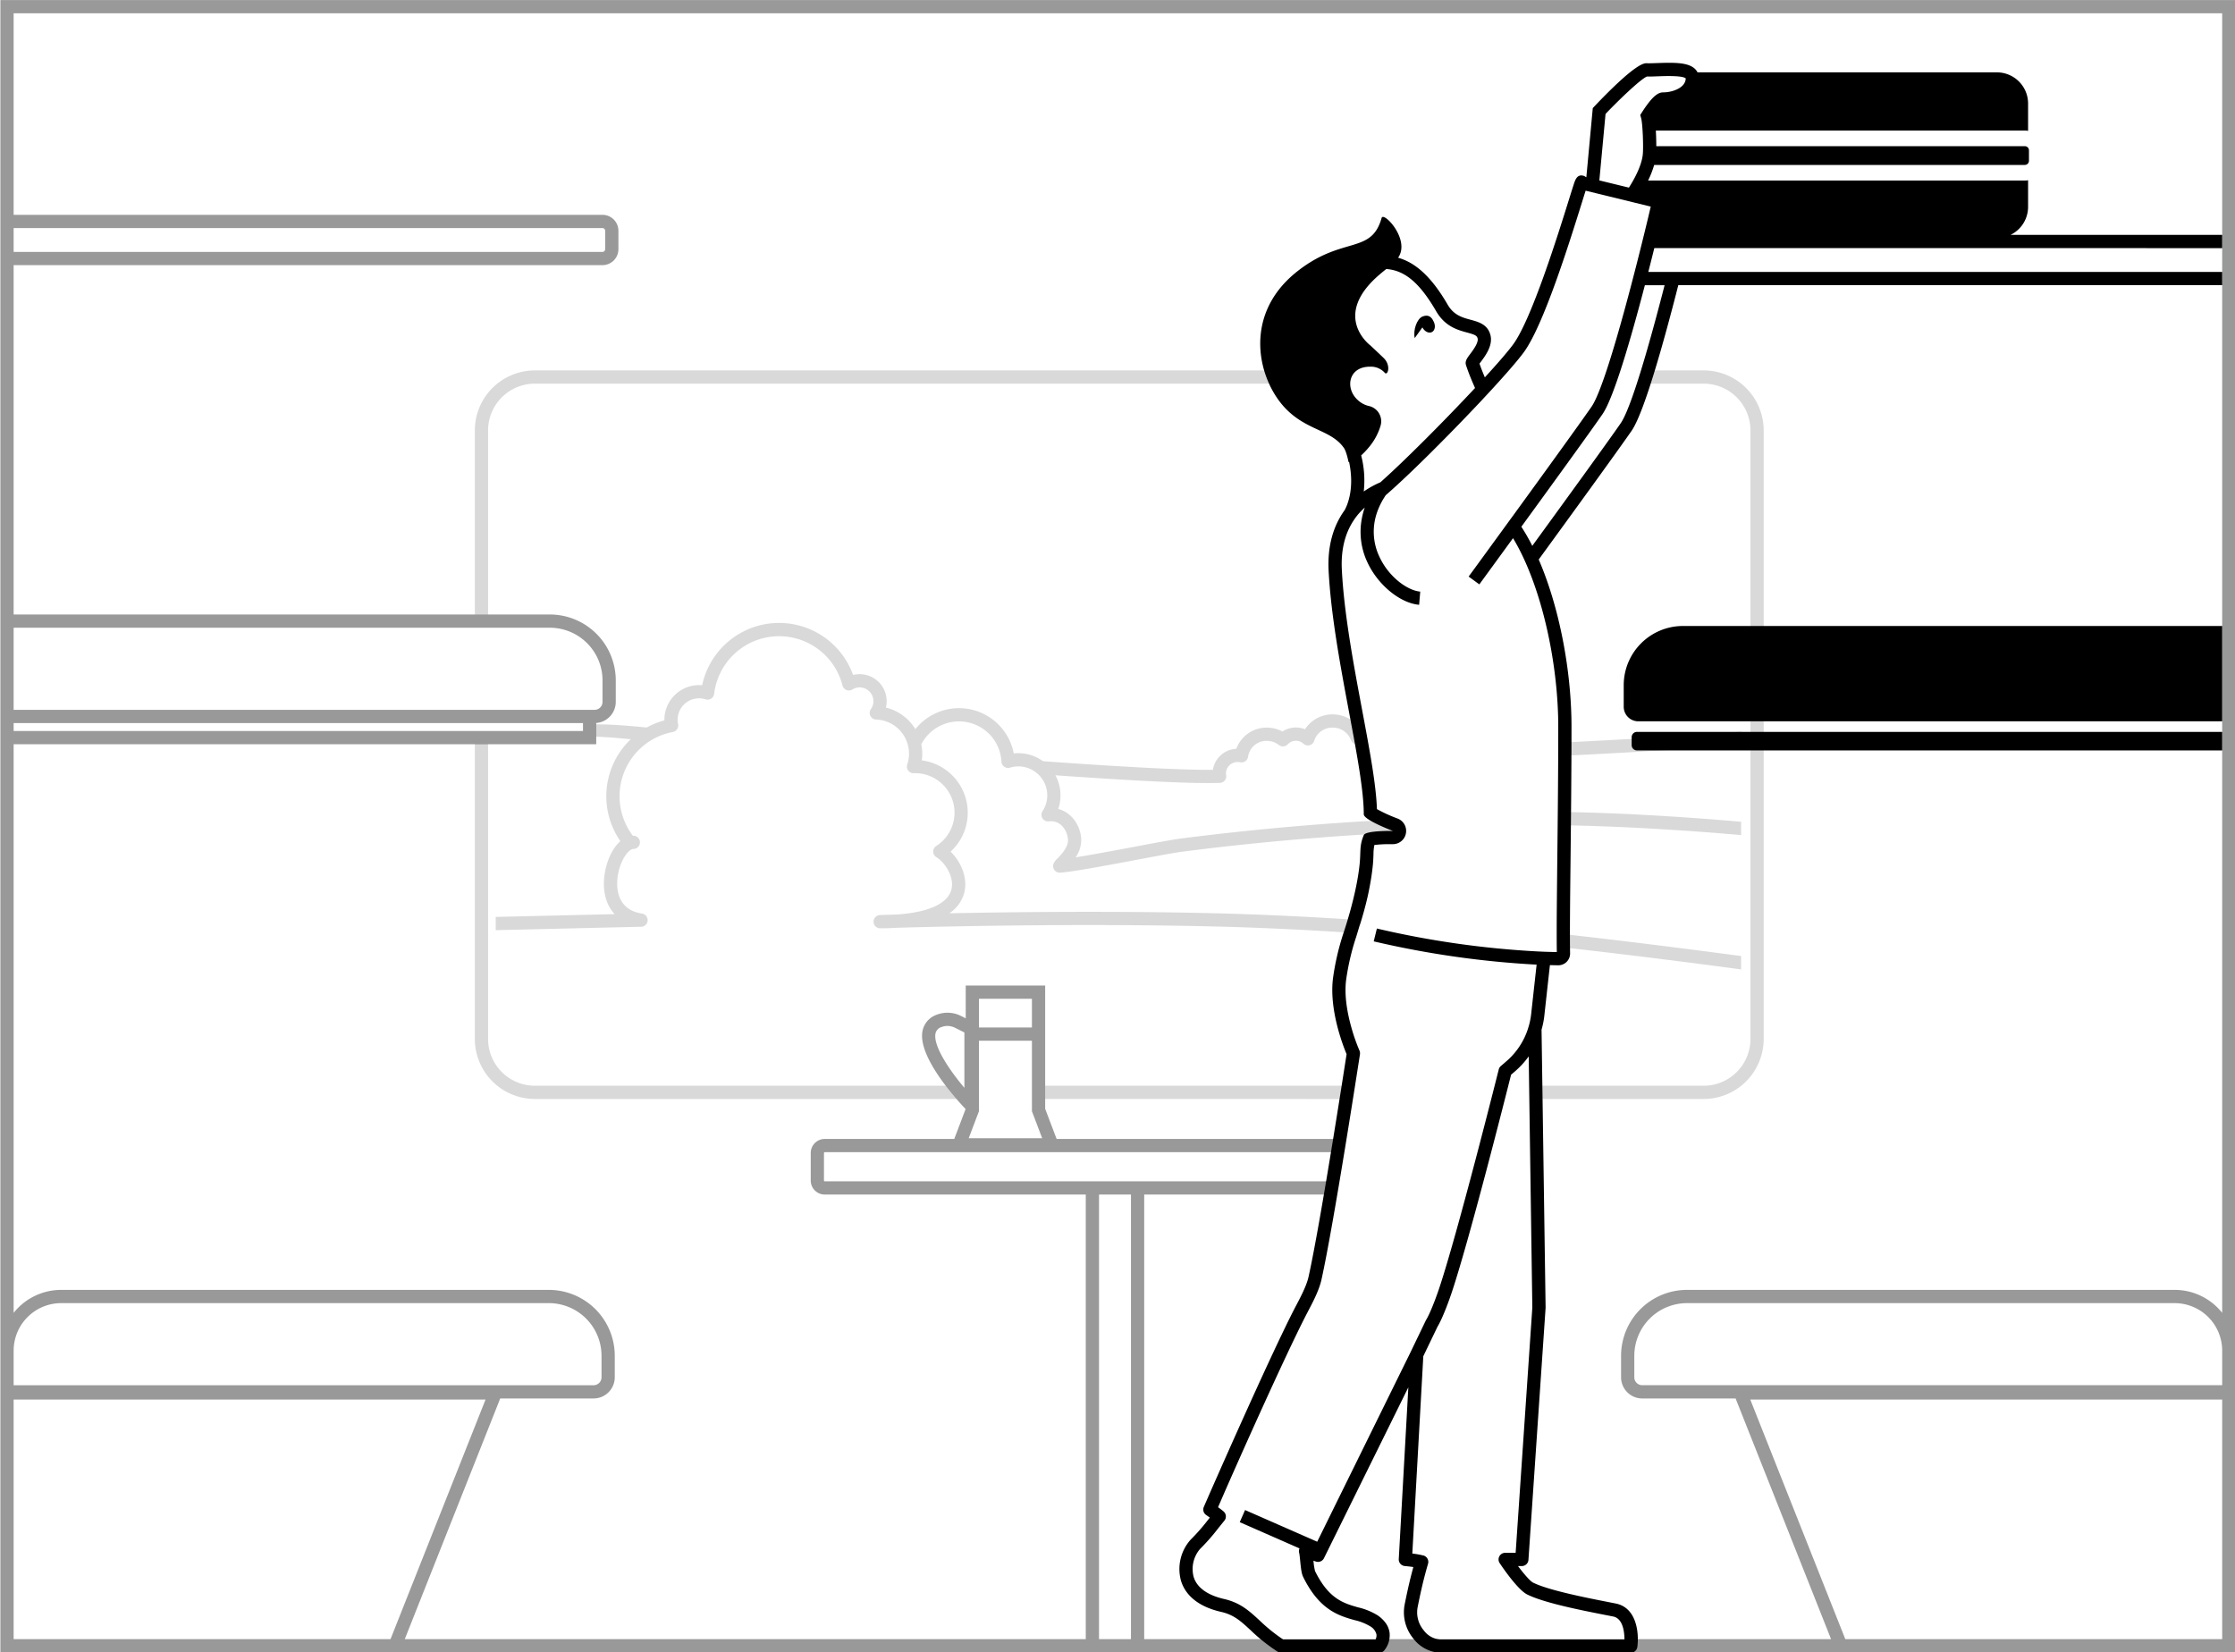 <svg id="Layer_1" data-name="Layer 1" xmlns="http://www.w3.org/2000/svg" viewBox="0 0 844 623.833" width="495" height="366">
  <defs><style>.cls-1{opacity:0.15;}.cls-2{opacity:0.4;}</style></defs><title>i</title><g class="cls-1"><path d="M458.791,344.79c-37.758-.92-75.933-.484-100.31.01a13.535,13.535,0,0,0,5.579-7.5c1.593-5.7-1.144-11.952-5.094-15.789a19.921,19.921,0,0,0-10.874-34.459q.111-.77.153-1.545a17.843,17.843,0,0,0-.338-4.53,16.048,16.048,0,0,1,30.267,6.556,2.5,2.5,0,0,0,3.218,2.265,10.918,10.918,0,0,1,12.3,16.431,2.5,2.5,0,0,0,2.386,3.852,6.5,6.5,0,0,1,.756-.052c3.926,0,6.1,3.481,6.457,6.716.321,2.894-2.469,5.8-3.967,7.367a5.393,5.393,0,0,0-1.545,2.148,2.5,2.5,0,0,0,2.558,3.2c4.638-.3,17.521-2.718,28.886-4.854,7.425-1.4,14.438-2.714,17.294-3.079,27.255-3.489,54.6-5.892,81.791-7.2a9.05,9.05,0,0,1-1.373-4.934c-26.952,1.33-54.044,3.721-81.053,7.178-3,.384-9.758,1.654-17.583,3.125-7.408,1.392-16.075,3.021-22.132,3.98a11.356,11.356,0,0,0,2.094-7.478c-.6-5.414-4.063-9.586-8.637-10.8a15.9,15.9,0,0,0-1.07-12.71c25.864,1.816,46.5,2.934,57.7,2.933,1.692,0,3.177-.025,4.424-.078a2.5,2.5,0,0,0,2.351-2.966,3.922,3.922,0,0,1-.071-.868,4.375,4.375,0,0,1,4.658-4.029,4.931,4.931,0,0,1,.753.092,2.5,2.5,0,0,0,2.948-2.163,7,7,0,0,1,7.326-5.914,7.383,7.383,0,0,1,4.309,1.548,2.5,2.5,0,0,0,3.383-.293,4.178,4.178,0,0,1,5.856-.21,2.5,2.5,0,0,0,4.1-1.116,7.145,7.145,0,0,1,7.215-4.937,7.284,7.284,0,0,1,6.647,4.668,2.5,2.5,0,0,0,3.582,1.336,4.337,4.337,0,0,1,1.833-.548,22.16,22.16,0,0,1-1.117-3.461,9.382,9.382,0,0,1-.212-1.389c-.166.03-.336.045-.5.084a12.468,12.468,0,0,0-10.063-5.687A12.315,12.315,0,0,0,492.8,275.3a9.236,9.236,0,0,0-8.524.856,12.39,12.39,0,0,0-5.474-1.468,12.139,12.139,0,0,0-11.928,8,9.379,9.379,0,0,0-8.845,7.919c-11.2.16-34.56-1.119-64.183-3.246a15.824,15.824,0,0,0-9.306-3.028,15.658,15.658,0,0,0-1.718.094,21.059,21.059,0,0,0-37.155-9.158,17.942,17.942,0,0,0-11.126-8.152A10.206,10.206,0,0,0,322.155,254.8a29.7,29.7,0,0,0-57,3.877c-.145-.013-.29-.023-.433-.031a13.123,13.123,0,0,0-13.818,12.391c-.016.3-.021.6-.016.9a29.648,29.648,0,0,0-6.656,2.7c-6.46-.61-12.846-1.212-19.123-1.189v4.662c4.318.135,8.686.547,13.094.965a29.7,29.7,0,0,0-3.928,38.483c-3.481,3.05-5.851,9.033-6.181,14.661-.316,5.37,1.118,9.794,4.016,12.9L187.2,346.173v5l54.932-1.287a2.5,2.5,0,0,0,.321-4.97c-8.7-1.339-9.6-8.348-9.36-12.408.383-6.519,3.941-11.924,6.061-12a2.5,2.5,0,0,0,.015-5l-.2-.007a24.693,24.693,0,0,1,15.108-39.169,2.5,2.5,0,0,0,1.988-2.958,8.087,8.087,0,0,1,10.387-9.37,2.5,2.5,0,0,0,3.234-2.089,24.7,24.7,0,0,1,48.46-3.15,2.5,2.5,0,0,0,3.742,1.508,5.2,5.2,0,0,1,6.992,7.414,2.5,2.5,0,0,0,1.949,3.941l.232.006a12.9,12.9,0,0,1,11.544,16.976,2.5,2.5,0,0,0,2.445,3.29c.423-.012.85-.02,1.283,0a14.919,14.919,0,0,1,7.226,27.477,2.5,2.5,0,0,0,.052,4.243c3.242,1.964,6.952,7.6,5.632,12.325-1.48,5.3-8.784,8.543-20.779,9.331-3.845.11-6.014.185-6.129.189a2.5,2.5,0,0,0,.088,5c2.217,0,4.284-.066,6.212-.19,17.394-.5,69.1-1.734,120.035-.493,17.021.415,34.433,1.254,51.849,2.4a8.983,8.983,0,0,1,.924-4.949C493.761,346.069,476.076,345.212,458.791,344.79Z"/><path d="M502.315,139.781H201.975a22.691,22.691,0,0,0-22.666,22.666v69.529h5V162.447a17.685,17.685,0,0,1,17.666-17.666H502.213A9.6,9.6,0,0,1,502.315,139.781Z"/><path d="M508.85,409.926H394.683v5H508.212A7.767,7.767,0,0,1,508.85,409.926Z"/><path d="M643.362,139.781h-20.4a8.463,8.463,0,0,1-.455,5h20.851a17.685,17.685,0,0,1,17.666,17.666V392.26a17.685,17.685,0,0,1-17.666,17.666h-63.9a6.979,6.979,0,0,1,.263,5h63.635a22.692,22.692,0,0,0,22.666-22.666V162.447A22.691,22.691,0,0,0,643.362,139.781Z"/><path d="M201.975,409.926a17.685,17.685,0,0,1-17.666-17.666V280.851h-5V392.26a22.692,22.692,0,0,0,22.666,22.666H361.2c-1.256-1.454-2.659-3.153-4.067-5Z"/></g><path d="M537.132,123.537c.825,1.575,2.428,2.366,3.6,1.767s1.472-2.391.653-3.99c-.02-.038-.045-.07-.066-.108-.847-1.847-2.126-2.578-4.122-1.787-2.128.842-3.626,5.135-2.95,8.149Z"/><path d="M613.163,258.666V266.8a5.5,5.5,0,0,0,5.5,5.5h220.5v-36H635.536A22.374,22.374,0,0,0,613.163,258.666Z"/><path d="M616.163,278.292v3a2,2,0,0,0,2,2h221v-7h-221A2,2,0,0,0,616.163,278.292Z"/><path d="M839.163,93.6v-5H759.224a11.77,11.77,0,0,0,6.64-10.587V67.945a4.1,4.1,0,0,1-.926.115H622.365a35.142,35.142,0,0,0,2.3-5.881H764.626a1.566,1.566,0,0,0,1.566-1.566V56.661a1.566,1.566,0,0,0-1.566-1.566H625.464c0-1.8-.055-3.895-.173-5.882H764.938a4.041,4.041,0,0,1,.926.116V39a11.779,11.779,0,0,0-11.78-11.779H641.034a4.8,4.8,0,0,0-.926-1.276c-2.55-2.46-7.5-2.48-14.21-2.24-1.52.06-2.97.11-4.01.07-1.02-.03-4.18-.14-19.82,16.31l-.59.63-2.43,26.11-.15-.04a2.75,2.75,0,0,0-1.06-.55c-2.3-.53-2.98,1.52-3.62,3.51-.39,1.21-.94,2.95-1.61,5.1-4.26,13.68-14.25,45.7-21.24,55.17-1.99,2.7-5.84,7.14-10.65,12.39-.66-1.56-1.35-3.26-2.02-5.18.15-.21.33-.44.48-.64,1.73-2.32,4.63-6.19,3.67-10.09-1.02-4.09-4.47-5.02-7.52-5.85-3.11-.84-6.33-1.71-8.65-5.7-5.8-9.98-11.74-15.76-18.72-17.72h0l.048-.069c4.65-6.774-5.54-17.532-6.267-14.955-3.919,13.9-14.692,6.668-31.828,20.157-21.281,16.753-14.728,41.705-3.9,52.353C494,162.56,502.8,162.35,507.5,169.06c1.012,1.445,1.736,5.288,1.736,5.288a1.339,1.339,0,0,0,.226.017v0c2.18,10.32-.82,16.64-1.71,18.23-4.29,5.92-6.5,13.58-6.03,22.77,1.64,32.07,13.28,73.2,13.28,92.05,0,2.15,11,6.28,11,6.28h-.97c-2.56,0-9.43.13-10.03,1.58-1.71,4.13-1.06,5.98-1.57,10.99-1.24,12.2-6.22,26.29-6.19,26.29a96.359,96.359,0,0,0-3.86,16.74c-1.52,11.91,3.77,25.47,5.13,28.7-1.09,7.05-9.96,64.3-14.37,84.1-.73,3.3-2.85,7.33-4.54,10.56l-.23.43c-9.57,18.27-33.76,73.494-34.78,75.914a2.481,2.481,0,0,0,.88,3.03c.3.21.83.58,1.4.99-.31.38-.59.74-.86,1.08a73.668,73.668,0,0,1-6.4,7.26,16.641,16.641,0,0,0-3.68,15.34c1.19,4.13,4.8,9.55,15.21,11.93,4.85,1.11,7.46,3.53,11.08,6.88a67.949,67.949,0,0,0,10.27,8.16,2.54,2.54,0,0,0,1.34.38h37a2.477,2.477,0,0,0,1.89-.86,9.029,9.029,0,0,0,2.03-6.66,8.161,8.161,0,0,0-1.39-3.57,12.071,12.071,0,0,0-3.15-3.04,24.581,24.581,0,0,0-7.32-2.99c-5.47-1.55-11.12-3.16-16.3-13.72a24.139,24.139,0,0,1-.59-3.91c.3.1.6.21.89.31a2.513,2.513,0,0,0,3.09-1.28l31.85-64.514-3.62,64.874a2.5,2.5,0,0,0,2.27,2.62c.65.06,1.97.2,3.24.38-1.52,5.55-2.49,10.21-3.3,14.23a15.583,15.583,0,0,0,3.4,12.9,13.4,13.4,0,0,0,10.01,5.23h72a2.5,2.5,0,0,0,2.48-2.18,23.706,23.706,0,0,0,.18-2.92c0-5.34-1.75-12.17-8.33-13.48-.85-.17-1.82-.36-2.88-.57-7.87-1.54-22.51-4.41-28.34-7.32-1.1-.55-3.43-3.23-5.7-6.26h1.45a2.5,2.5,0,0,0,2.49-2.33l6.47-95.054c0-.07.01-.14.01-.21l-1.53-104.97a31.746,31.746,0,0,0,1.06-5.34l1.16-10.58.94-8.47c.15.01.31.01.46.02.88.02,1.76.04,2.63.05h.07a4.438,4.438,0,0,0,4.46-4.54c-.28-13.12.53-50.28.53-85.55,0-21.29-4.65-45.32-12.38-63.15,12.11-16.63,30.15-41.47,35.08-48.62,4.788-6.951,12.353-34.248,17.633-54.984H839.163v-5H622.447c.812-3.173,1.571-6.195,2.267-9ZM606.3,42.909c6.1-6.37,13.55-13.33,15.65-14.12,1.18.03,2.61-.02,4.13-.08,2.8-.1,9.28-.33,10.5.79-.07,3.6-5.09,5.28-8.49,5.28-1.68,0-3.83.92-8.08,7.59l-.62.96.33,1.1c.6,2.03.94,10.93.64,13.83-.46,4.52-3.56,9.87-5.24,12.49l-11.16-2.72Zm-63.94,74.55c3.35,5.77,8.15,7.07,11.66,8.02,2.93.79,3.7,1.14,3.97,2.22.4,1.6-1.69,4.39-2.81,5.89-1.2,1.59-2.06,2.74-1.56,4.26,1.11,3.34,2.28,6.04,3.32,8.41.03.06.05.12.07.17-11.61,12.44-26.84,27.72-35.74,35.61a35.229,35.229,0,0,0-6.28,3.47,38.051,38.051,0,0,0-.97-13.63v0a30.7,30.7,0,0,0,3.506-3.811,22.5,22.5,0,0,0,3.815-7.4,5.918,5.918,0,0,0-4.447-7.456,9.129,9.129,0,0,1-4.343-2.417c-4.686-4.439-3.317-12.565,5.013-12.423a7.008,7.008,0,0,1,5.283,2.214c1.148,1.523,2.625-2.618-.346-5.5-1.471-1.426-4.975-4.712-4.975-4.712s-14.925-10.994,3.317-26.7c1.119-.964,1.971-1.65,2.66-2.182C530.679,101.99,536.288,107.01,542.358,117.459Zm29.99,468.864H568.4a2.5,2.5,0,0,0-2.08,3.89c1.11,1.66,6.83,10.06,10.39,11.84,6.43,3.22,20.94,6.06,29.61,7.76,1.05.2,2.01.39,2.86.56,3.66.73,4.25,5.73,4.26,8.68h-69.61a8.414,8.414,0,0,1-6.14-3.4,10.565,10.565,0,0,1-2.36-8.75c.95-4.74,2.03-9.92,3.94-16.45a2.507,2.507,0,0,0-1.71-3.11,33.4,33.4,0,0,0-4.23-.75l4.15-74.524,5.37-11.16c2.23-3.69,4.92-11.57,5.22-12.47,6.65-19.66,20.74-75.45,22.56-82.69l1.38-1.17a32.516,32.516,0,0,0,5.27-5.74l1.37,94.86Zm6.04-368.4c6.29,16.59,10.05,37.68,10.05,56.43,0,17.19-.19,34.58-.36,49.93-.07,6.53-.13,12.52-.18,17.77-.03,3.57-.05,6.8-.05,9.64,0,3.05.01,5.65.05,7.75l-1.32-.03c-.25,0-.5-.01-.75-.02-.59-.01-1.18-.03-1.77-.05-.24-.01-.48-.01-.73-.02-.59-.02-1.19-.05-1.79-.08q-.36,0-.72-.03a345.347,345.347,0,0,1-60.868-8.66l-1.194,4.849h0a351.488,351.488,0,0,0,61.51,8.79l-.9,8.13-1.16,10.55a27.364,27.364,0,0,1-1.033,4.983l-.059.031,0,.166a27.282,27.282,0,0,1-8.37,12.73l-1.97,1.69a2.443,2.443,0,0,0-.8,1.29c-.16.62-15.63,62.34-22.64,83.08-1.35,4-3.43,9.32-4.82,11.56-.04.07-.08.15-.12.23l-.21.43-2.82,5.88-.01.01-2.82,5.86-35.12,71.314,0,0-27.241-11.963-2.01,4.578,22.564,9.909h0a2.6,2.6,0,0,0-.12,1.72c.12.43.26,1.81.37,2.91.28,2.89.51,4.87,1.12,6.12,6.16,12.57,13.51,14.66,19.42,16.34a19.753,19.753,0,0,1,5.86,2.31,4.9,4.9,0,0,1,2.41,3.09,3.419,3.419,0,0,1-.34,1.91h-34.88a63.7,63.7,0,0,1-8.95-7.22c-3.88-3.57-7.22-6.66-13.36-8.07-6.37-1.46-10.35-4.38-11.53-8.44a11.667,11.667,0,0,1,2.42-10.43,77.292,77.292,0,0,0,6.76-7.67c.69-.86,1.48-1.85,2.46-3.05a2.5,2.5,0,0,0-.3-3.46c-.51-.45-1.34-1.07-2.09-1.61,4.33-10.16,25.3-57.424,33.82-73.694l.22-.43c1.84-3.49,4.12-7.85,5-11.79,4.67-20.98,14.27-83.4,14.54-85.11v-.03a2.615,2.615,0,0,0-.19-1.41,70.158,70.158,0,0,1-2.97-8.43v-.01c-1.5-5.23-2.85-12.11-2.06-18.26a92.382,92.382,0,0,1,3.76-16.13c.464-1.419,1.4-4.734,1.518-4.873.573-1.832,1.222-4.017,1.862-6.457l.039-.153.15-.608.01,0h0c.14-.57.29-1.14.43-1.74v-.01c.15-.6.29-1.21.43-1.84q.27-1.2.51-2.46a.425.425,0,0,0,.02-.11c.56-2.8,1.03-5.75,1.34-8.78.17-1.74.22-3.15.26-4.29a17.477,17.477,0,0,1,.34-3.48,47.058,47.058,0,0,1,6.02-.31H526a5,5,0,0,0,1.76-9.68,57.332,57.332,0,0,1-7.79-3.56c-.32-9.31-2.77-22.4-5.58-37.38-3.2-17.07-6.83-36.41-7.67-52.97-.38-7.31,1.09-13.54,4.38-18.56a23.323,23.323,0,0,1,2.45-3.17c.07-.08.15-.16.23-.24a21.122,21.122,0,0,1,1.59-1.55,26.455,26.455,0,0,0-1.08,4.01,26.886,26.886,0,0,0,2.19,16.88c3.97,8.42,12.32,15.22,19.42,15.82l.42-4.98c-4.71-.4-11.73-5.36-15.32-12.97a22,22,0,0,1-1.17-16.39v-.01a26.963,26.963,0,0,1,2.83-6.05c.2-.33.41-.66.64-.99l.01-.01c.21-.19.43-.37.65-.57,2.27-1.98,4.95-4.46,7.89-7.25,2.62-2.49,5.44-5.24,8.35-8.12.85-.85,1.72-1.72,2.58-2.59h.01c5.47-5.48,11.12-11.31,16.22-16.73l1.96-2.11c.65-.69,1.28-1.38,1.91-2.05,5.62-6.1,10.2-11.35,12.51-14.49,7.49-10.14,17.29-41.55,22-56.65.51-1.63,1-3.22,1.39-4.43l7.38,1.8,17.21,4.21c-.25,1.06-.52,2.2-.8,3.4-5.18,21.69-16.04,64.17-21.54,72.14-4.21,6.11-18.1,25.28-29.6,41.1-1.04,1.42-2.06,2.82-3.05,4.18-7.66,10.53-13.62,18.7-13.78,18.9l4.04,2.95c.15-.2,5.57-7.63,12.72-17.45a76.873,76.873,0,0,1,3.95,7.46q1.185,2.52,2.3,5.33C577.878,216.579,578.128,217.239,578.388,217.919ZM628.6,107.6c-5.473,21.328-12.5,46.234-16.584,52.144-4.68,6.79-21.36,29.77-33.38,46.29a75.257,75.257,0,0,0-4.13-7.22c11.7-16.08,26.29-36.2,30.64-42.51,4.317-6.265,10.882-29.075,16.006-48.7Z"/><path class="cls-2" d="M.151-.084v624l150.7.042.017-.042H693.445l.017.042h150.7V-.084Zm5,86.108H227.507a1.024,1.024,0,0,1,1.023,1.023V94a1.024,1.024,0,0,1-1.023,1.023H5.151Zm0,150.935H207.656a19.9,19.9,0,0,1,19.874,19.873v8.13a3,3,0,0,1-3,3H5.151Zm0,36h215v3h-215Zm0,237.01A17.966,17.966,0,0,1,23.1,492.024H207.278A19.9,19.9,0,0,1,227.151,511.9v8.13a3,3,0,0,1-3,3h-219ZM147.473,618.917H5.151V528.432H183.36Zm279.611,0H415.019V451.024h12.065Zm412.079,0H696.84l-35.887-90.485h178.21Zm0-95.893h-219a3,3,0,0,1-3-3V511.9a19.9,19.9,0,0,1,19.873-19.873h184.18a17.966,17.966,0,0,1,17.947,17.945Zm0-27.329a22.912,22.912,0,0,0-17.947-8.671H637.036A24.9,24.9,0,0,0,612.163,511.9v8.13a8.006,8.006,0,0,0,8,8h35.252l36.05,90.893H432.084V451.024h70.593a7.945,7.945,0,0,1,1.1-4.605c.087-.13.159-.264.24-.395H311.449a.293.293,0,0,1-.292-.293V435.316a.292.292,0,0,1,.292-.292h194.4q.21-2.511.588-5H399.01l-4.327-11.394V372.088h-30V384.46l-1.765-.883a11.27,11.27,0,0,0-9.148-.48,8.176,8.176,0,0,0-5.363,5.95c-2.093,9.4,11.835,25.036,16.154,29.6h0c.026.028.057.047.084.073l-4.29,11.3H311.449a5.3,5.3,0,0,0-5.292,5.292v10.415a5.3,5.3,0,0,0,5.292,5.293h98.57V618.917H152.852L188.9,528.024h35.253a8.006,8.006,0,0,0,8-8V511.9a24.9,24.9,0,0,0-24.873-24.873H23.1A22.908,22.908,0,0,0,5.151,495.7V280.959h220v-8.031a8,8,0,0,0,7.379-7.966v-8.13a24.9,24.9,0,0,0-24.874-24.873H5.151V100.024H227.507A6.03,6.03,0,0,0,233.53,94V87.047a6.029,6.029,0,0,0-6.023-6.023H5.151V4.916H839.163ZM389.683,392.922v26.625l3.877,10.208H365.807l3.876-10.208V392.922Zm-20-5V377.088h20v10.834Zm-5.5,1.878v20.921c-6.441-7.647-11.854-16.284-10.9-20.588a3.215,3.215,0,0,1,2.316-2.384,5.875,5.875,0,0,1,2.154-.4,6.567,6.567,0,0,1,2.925.7Z"/><g class="cls-1"><path d="M592.666,307.709c.173,1.25-.359,2.5-.185,3.75,0,.042,0,.082.008.124,21.663.444,44.814,1.914,65,3.674v-5.02c-20.431-1.774-43.15-3.251-65.038-3.672C592.535,306.941,592.612,307.322,592.666,307.709Z"/><path d="M591.21,352.761l.009.032a9.1,9.1,0,0,1,.753,5.083c21.206,2.345,47.324,5.679,65.513,8.114v-5.046C639.059,358.482,612.681,355.124,591.21,352.761Z"/><path d="M588.311,280.409a9.046,9.046,0,0,1,.891,4.971c24.992-1.244,54-2.869,68.283-4.213v-5.025C643.552,277.477,613.751,279.142,588.311,280.409Z"/></g></svg>